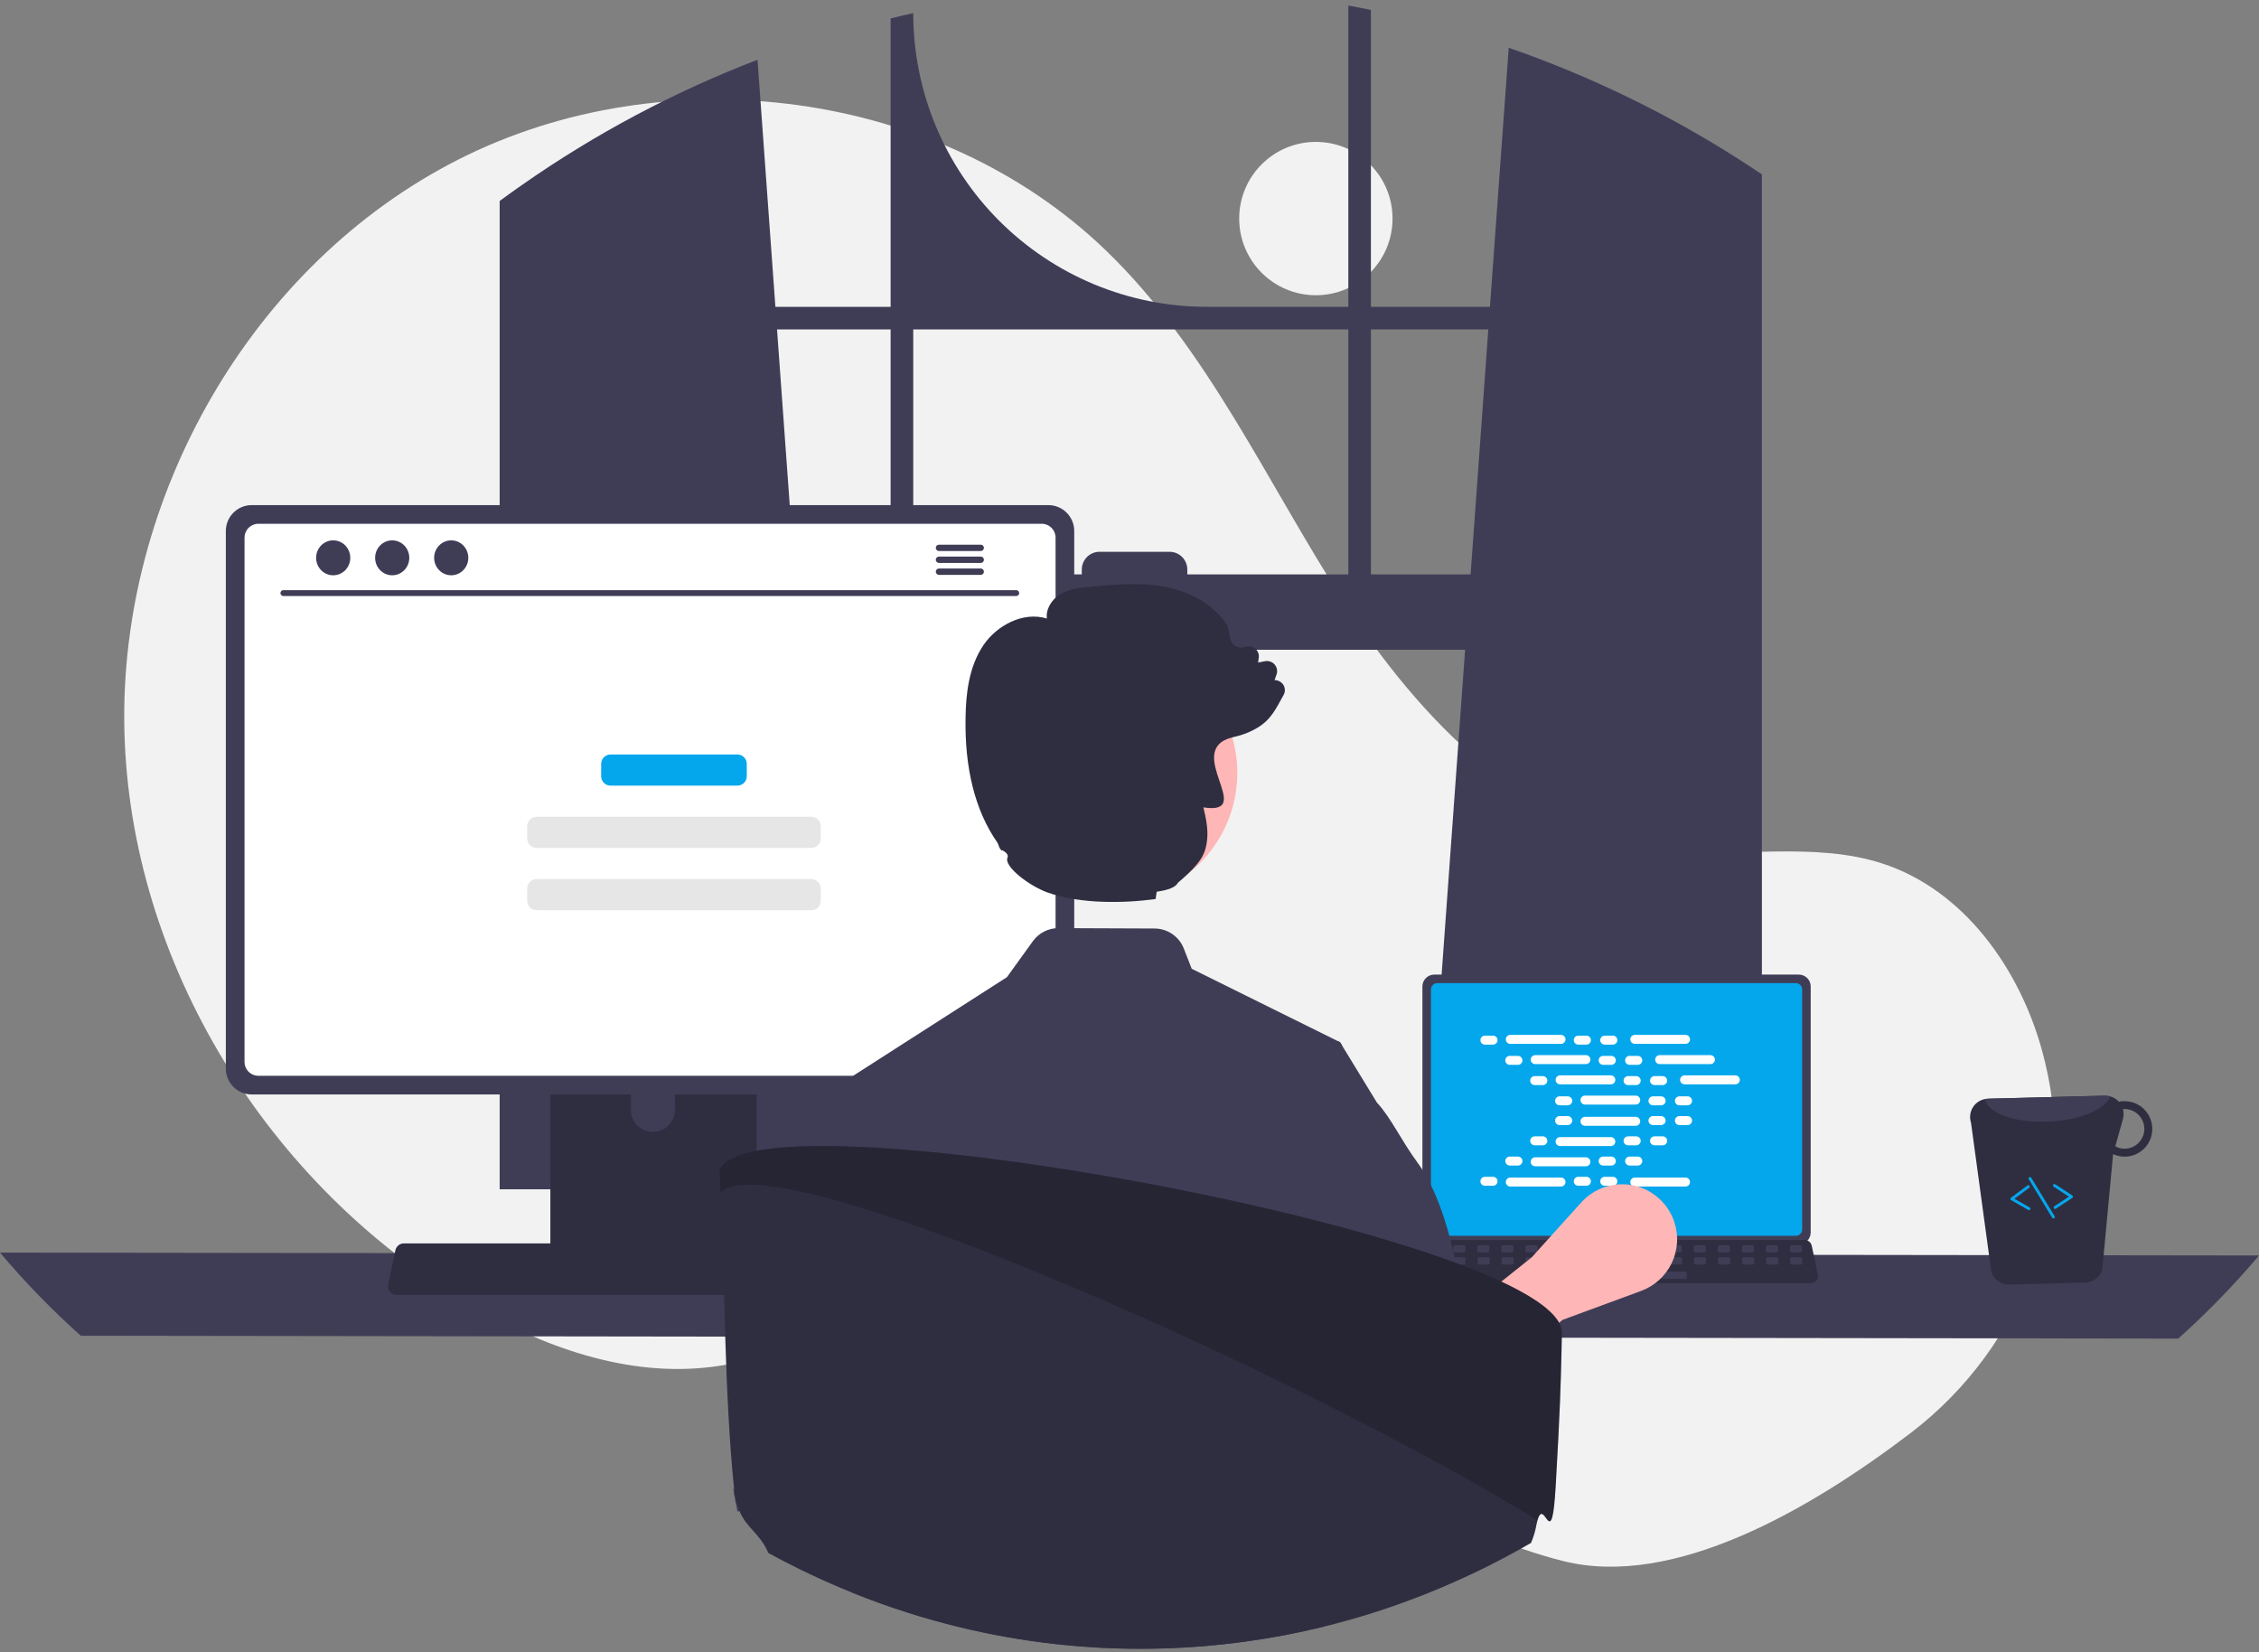 <svg width="309" height="226" viewBox="0 0 309 226" fill="none" xmlns="http://www.w3.org/2000/svg">
<rect x="0" y="0" width="309" height="226" fill="#808080" stroke="none"/>
<g clip-path="url(#clip0_787_8714)">
<path d="M179.992 40.379C185.783 40.379 190.478 35.684 190.478 29.893C190.478 24.102 185.783 19.407 179.992 19.407C174.201 19.407 169.506 24.102 169.506 29.893C169.506 35.684 174.201 40.379 179.992 40.379Z" fill="#F2F2F2"/>
<path d="M261.335 196.001C276.921 184.13 284.365 164.181 279.705 145.151C279.589 144.678 279.467 144.206 279.338 143.736C276.248 132.44 268.604 121.704 257.463 118.095C248.109 115.064 237.898 117.394 228.139 116.189C208.982 113.824 194.13 98.323 183.679 82.094C173.228 65.864 165.197 47.698 151.31 34.29C128.421 12.19 91.082 7.431 62.702 21.817C34.322 36.203 16.245 68.119 17.016 99.927C17.787 131.736 36.67 162.147 64.093 178.282C74.167 184.209 85.819 188.408 97.415 186.939C107.476 185.664 116.618 180.257 126.633 178.652C142.377 176.129 158.021 183.248 171.639 191.543C185.257 199.838 198.411 209.671 213.886 213.517C228.912 217.251 247.528 206.518 261.335 196.001Z" fill="#F2F2F2"/>
<path d="M238.941 22.485C238.599 22.257 238.254 22.041 237.912 21.821C228.036 15.505 217.45 10.373 206.373 6.533L203.804 41.964H187.522V1.361C186.497 1.149 185.464 0.948 184.432 0.76V41.964H165.082C154.43 41.964 144.214 37.733 136.682 30.2C129.15 22.668 124.919 12.453 124.919 1.801C123.882 2.024 122.853 2.264 121.824 2.519V41.964H106.064L103.618 8.178C92.234 12.544 81.428 18.285 71.438 25.273C71.265 25.391 71.093 25.513 70.924 25.631C70.056 26.239 69.2 26.86 68.347 27.488V162.659H114.794L113.974 151.289L109.457 88.867H200.407L195.891 151.289L195.07 162.659H241.003V23.852C240.32 23.388 239.632 22.933 238.941 22.485ZM121.824 78.558H108.711L106.288 45.059H121.824V78.558ZM184.432 78.558H162.408V77.894C162.408 77.575 162.345 77.259 162.223 76.964C162.101 76.669 161.921 76.402 161.696 76.176C161.47 75.951 161.202 75.772 160.907 75.65C160.612 75.529 160.296 75.466 159.977 75.467H150.402C150.084 75.467 149.768 75.529 149.473 75.651C149.179 75.773 148.911 75.952 148.686 76.177C148.461 76.403 148.282 76.671 148.16 76.965C148.038 77.26 147.975 77.575 147.975 77.894V78.558H124.919V45.059H184.432V78.558ZM187.522 78.558V45.059H203.581L201.158 78.558H187.522Z" fill="#3F3D56"/>
<path d="M-6.10352e-05 171.315C3.412 175.358 7.102 179.157 11.043 182.685L297.957 183.077C301.898 179.55 305.588 175.751 309 171.708L-6.10352e-05 171.315Z" fill="#3F3D56"/>
<path d="M194.565 134.91V168.567C194.566 168.996 194.736 169.408 195.039 169.711C195.343 170.014 195.754 170.185 196.183 170.185H246.06C246.489 170.185 246.9 170.014 247.204 169.711C247.507 169.408 247.677 168.996 247.678 168.567V134.91C247.677 134.481 247.506 134.071 247.203 133.768C246.9 133.465 246.489 133.294 246.06 133.294H196.183C195.754 133.294 195.344 133.465 195.04 133.768C194.737 134.071 194.566 134.481 194.565 134.91Z" fill="#3F3D56"/>
<path d="M195.735 135.329V168.153C195.736 168.382 195.827 168.602 195.989 168.764C196.151 168.926 196.371 169.017 196.6 169.017H245.645C245.874 169.017 246.094 168.926 246.256 168.764C246.418 168.602 246.509 168.382 246.509 168.153V135.329C246.509 135.1 246.418 134.88 246.256 134.717C246.094 134.555 245.874 134.463 245.645 134.463H196.6C196.37 134.463 196.151 134.555 195.988 134.717C195.826 134.88 195.735 135.1 195.735 135.329Z" fill="#04A7EC"/>
<path d="M193.522 175.131C193.614 175.246 193.73 175.338 193.862 175.402C193.994 175.465 194.139 175.497 194.285 175.497H247.692C247.838 175.496 247.982 175.464 248.114 175.401C248.246 175.338 248.362 175.246 248.454 175.133C248.546 175.02 248.612 174.887 248.646 174.745C248.68 174.603 248.683 174.455 248.653 174.312L247.824 170.374C247.789 170.214 247.715 170.064 247.609 169.94C247.502 169.815 247.365 169.719 247.212 169.661C247.101 169.617 246.982 169.595 246.863 169.595H195.111C194.992 169.595 194.873 169.617 194.762 169.661C194.609 169.719 194.473 169.815 194.366 169.94C194.259 170.064 194.185 170.214 194.15 170.374L193.321 174.312C193.292 174.455 193.295 174.603 193.329 174.745C193.364 174.886 193.43 175.018 193.522 175.131Z" fill="#2F2E41"/>
<path d="M245.031 171.291H246.292C246.398 171.291 246.484 171.205 246.484 171.099V170.496C246.484 170.39 246.398 170.304 246.292 170.304H245.031C244.925 170.304 244.839 170.39 244.839 170.496V171.099C244.839 171.205 244.925 171.291 245.031 171.291Z" fill="#3F3D56"/>
<path d="M241.741 171.291H243.002C243.108 171.291 243.194 171.205 243.194 171.099V170.496C243.194 170.39 243.108 170.304 243.002 170.304H241.741C241.635 170.304 241.549 170.39 241.549 170.496V171.099C241.549 171.205 241.635 171.291 241.741 171.291Z" fill="#3F3D56"/>
<path d="M238.451 171.291H239.712C239.818 171.291 239.904 171.205 239.904 171.099V170.496C239.904 170.39 239.818 170.304 239.712 170.304H238.451C238.345 170.304 238.259 170.39 238.259 170.496V171.099C238.259 171.205 238.345 171.291 238.451 171.291Z" fill="#3F3D56"/>
<path d="M235.161 171.291H236.423C236.529 171.291 236.614 171.205 236.614 171.099V170.496C236.614 170.39 236.529 170.304 236.423 170.304H235.161C235.055 170.304 234.969 170.39 234.969 170.496V171.099C234.969 171.205 235.055 171.291 235.161 171.291Z" fill="#3F3D56"/>
<path d="M231.871 171.291H233.133C233.239 171.291 233.325 171.205 233.325 171.099V170.496C233.325 170.39 233.239 170.304 233.133 170.304H231.871C231.766 170.304 231.68 170.39 231.68 170.496V171.099C231.68 171.205 231.766 171.291 231.871 171.291Z" fill="#3F3D56"/>
<path d="M228.582 171.291H229.843C229.949 171.291 230.035 171.205 230.035 171.099V170.496C230.035 170.39 229.949 170.304 229.843 170.304H228.582C228.476 170.304 228.39 170.39 228.39 170.496V171.099C228.39 171.205 228.476 171.291 228.582 171.291Z" fill="#3F3D56"/>
<path d="M225.292 171.291H226.553C226.659 171.291 226.745 171.205 226.745 171.099V170.496C226.745 170.39 226.659 170.304 226.553 170.304H225.292C225.186 170.304 225.1 170.39 225.1 170.496V171.099C225.1 171.205 225.186 171.291 225.292 171.291Z" fill="#3F3D56"/>
<path d="M222.002 171.291H223.263C223.369 171.291 223.455 171.205 223.455 171.099V170.496C223.455 170.39 223.369 170.304 223.263 170.304H222.002C221.896 170.304 221.81 170.39 221.81 170.496V171.099C221.81 171.205 221.896 171.291 222.002 171.291Z" fill="#3F3D56"/>
<path d="M218.712 171.291H219.974C220.08 171.291 220.165 171.205 220.165 171.099V170.496C220.165 170.39 220.08 170.304 219.974 170.304H218.712C218.606 170.304 218.52 170.39 218.52 170.496V171.099C218.52 171.205 218.606 171.291 218.712 171.291Z" fill="#3F3D56"/>
<path d="M215.422 171.291H216.684C216.79 171.291 216.876 171.205 216.876 171.099V170.496C216.876 170.39 216.79 170.304 216.684 170.304H215.422C215.316 170.304 215.231 170.39 215.231 170.496V171.099C215.231 171.205 215.316 171.291 215.422 171.291Z" fill="#3F3D56"/>
<path d="M212.133 171.291H213.394C213.5 171.291 213.586 171.205 213.586 171.099V170.496C213.586 170.39 213.5 170.304 213.394 170.304H212.133C212.027 170.304 211.941 170.39 211.941 170.496V171.099C211.941 171.205 212.027 171.291 212.133 171.291Z" fill="#3F3D56"/>
<path d="M208.843 171.291H210.104C210.21 171.291 210.296 171.205 210.296 171.099V170.496C210.296 170.39 210.21 170.304 210.104 170.304H208.843C208.737 170.304 208.651 170.39 208.651 170.496V171.099C208.651 171.205 208.737 171.291 208.843 171.291Z" fill="#3F3D56"/>
<path d="M205.553 171.291H206.814C206.92 171.291 207.006 171.205 207.006 171.099V170.496C207.006 170.39 206.92 170.304 206.814 170.304H205.553C205.447 170.304 205.361 170.39 205.361 170.496V171.099C205.361 171.205 205.447 171.291 205.553 171.291Z" fill="#3F3D56"/>
<path d="M202.263 171.291H203.525C203.63 171.291 203.716 171.205 203.716 171.099V170.496C203.716 170.39 203.63 170.304 203.525 170.304H202.263C202.157 170.304 202.071 170.39 202.071 170.496V171.099C202.071 171.205 202.157 171.291 202.263 171.291Z" fill="#3F3D56"/>
<path d="M198.973 171.291H200.235C200.341 171.291 200.426 171.205 200.426 171.099V170.496C200.426 170.39 200.341 170.304 200.235 170.304H198.973C198.867 170.304 198.782 170.39 198.782 170.496V171.099C198.782 171.205 198.867 171.291 198.973 171.291Z" fill="#3F3D56"/>
<path d="M195.683 171.291H196.945C197.051 171.291 197.137 171.205 197.137 171.099V170.496C197.137 170.39 197.051 170.304 196.945 170.304H195.683C195.578 170.304 195.492 170.39 195.492 170.496V171.099C195.492 171.205 195.578 171.291 195.683 171.291Z" fill="#3F3D56"/>
<path d="M245.069 172.937H246.331C246.437 172.937 246.523 172.851 246.523 172.745V172.141C246.523 172.035 246.437 171.95 246.331 171.95H245.069C244.964 171.95 244.878 172.035 244.878 172.141V172.745C244.878 172.851 244.964 172.937 245.069 172.937Z" fill="#3F3D56"/>
<path d="M241.78 172.937H243.041C243.147 172.937 243.233 172.851 243.233 172.745V172.141C243.233 172.035 243.147 171.95 243.041 171.95H241.78C241.674 171.95 241.588 172.035 241.588 172.141V172.745C241.588 172.851 241.674 172.937 241.78 172.937Z" fill="#3F3D56"/>
<path d="M238.49 172.937H239.751C239.857 172.937 239.943 172.851 239.943 172.745V172.141C239.943 172.035 239.857 171.95 239.751 171.95H238.49C238.384 171.95 238.298 172.035 238.298 172.141V172.745C238.298 172.851 238.384 172.937 238.49 172.937Z" fill="#3F3D56"/>
<path d="M235.2 172.937H236.462C236.567 172.937 236.653 172.851 236.653 172.745V172.141C236.653 172.035 236.567 171.95 236.462 171.95H235.2C235.094 171.95 235.008 172.035 235.008 172.141V172.745C235.008 172.851 235.094 172.937 235.2 172.937Z" fill="#3F3D56"/>
<path d="M231.91 172.937H233.172C233.278 172.937 233.363 172.851 233.363 172.745V172.141C233.363 172.035 233.278 171.95 233.172 171.95H231.91C231.804 171.95 231.719 172.035 231.719 172.141V172.745C231.719 172.851 231.804 172.937 231.91 172.937Z" fill="#3F3D56"/>
<path d="M228.62 172.937H229.882C229.988 172.937 230.074 172.851 230.074 172.745V172.141C230.074 172.035 229.988 171.95 229.882 171.95H228.62C228.515 171.95 228.429 172.035 228.429 172.141V172.745C228.429 172.851 228.515 172.937 228.62 172.937Z" fill="#3F3D56"/>
<path d="M225.331 172.937H226.592C226.698 172.937 226.784 172.851 226.784 172.745V172.141C226.784 172.035 226.698 171.95 226.592 171.95H225.331C225.225 171.95 225.139 172.035 225.139 172.141V172.745C225.139 172.851 225.225 172.937 225.331 172.937Z" fill="#3F3D56"/>
<path d="M222.041 172.937H223.302C223.408 172.937 223.494 172.851 223.494 172.745V172.141C223.494 172.035 223.408 171.95 223.302 171.95H222.041C221.935 171.95 221.849 172.035 221.849 172.141V172.745C221.849 172.851 221.935 172.937 222.041 172.937Z" fill="#3F3D56"/>
<path d="M218.751 172.937H220.012C220.118 172.937 220.204 172.851 220.204 172.745V172.141C220.204 172.035 220.118 171.95 220.012 171.95H218.751C218.645 171.95 218.559 172.035 218.559 172.141V172.745C218.559 172.851 218.645 172.937 218.751 172.937Z" fill="#3F3D56"/>
<path d="M215.461 172.937H216.723C216.829 172.937 216.914 172.851 216.914 172.745V172.141C216.914 172.035 216.829 171.95 216.723 171.95H215.461C215.355 171.95 215.269 172.035 215.269 172.141V172.745C215.269 172.851 215.355 172.937 215.461 172.937Z" fill="#3F3D56"/>
<path d="M212.171 172.937H213.433C213.539 172.937 213.625 172.851 213.625 172.745V172.141C213.625 172.035 213.539 171.95 213.433 171.95H212.171C212.066 171.95 211.98 172.035 211.98 172.141V172.745C211.98 172.851 212.066 172.937 212.171 172.937Z" fill="#3F3D56"/>
<path d="M208.882 172.937H210.143C210.249 172.937 210.335 172.851 210.335 172.745V172.141C210.335 172.035 210.249 171.95 210.143 171.95H208.882C208.776 171.95 208.69 172.035 208.69 172.141V172.745C208.69 172.851 208.776 172.937 208.882 172.937Z" fill="#3F3D56"/>
<path d="M205.592 172.937H206.853C206.959 172.937 207.045 172.851 207.045 172.745V172.141C207.045 172.035 206.959 171.95 206.853 171.95H205.592C205.486 171.95 205.4 172.035 205.4 172.141V172.745C205.4 172.851 205.486 172.937 205.592 172.937Z" fill="#3F3D56"/>
<path d="M202.302 172.937H203.563C203.669 172.937 203.755 172.851 203.755 172.745V172.141C203.755 172.035 203.669 171.95 203.563 171.95H202.302C202.196 171.95 202.11 172.035 202.11 172.141V172.745C202.11 172.851 202.196 172.937 202.302 172.937Z" fill="#3F3D56"/>
<path d="M199.012 172.937H200.274C200.38 172.937 200.465 172.851 200.465 172.745V172.141C200.465 172.035 200.38 171.95 200.274 171.95H199.012C198.906 171.95 198.82 172.035 198.82 172.141V172.745C198.82 172.851 198.906 172.937 199.012 172.937Z" fill="#3F3D56"/>
<path d="M195.722 172.937H196.984C197.09 172.937 197.176 172.851 197.176 172.745V172.141C197.176 172.035 197.09 171.95 196.984 171.95H195.722C195.616 171.95 195.531 172.035 195.531 172.141V172.745C195.531 172.851 195.616 172.937 195.722 172.937Z" fill="#3F3D56"/>
<path d="M217.764 174.91H230.54C230.646 174.91 230.732 174.824 230.732 174.718V174.115C230.732 174.009 230.646 173.923 230.54 173.923H217.764C217.658 173.923 217.572 174.009 217.572 174.115V174.718C217.572 174.824 217.658 174.91 217.764 174.91Z" fill="#3F3D56"/>
<path d="M204.229 141.644H203.112C202.773 141.644 202.499 141.918 202.499 142.257C202.499 142.595 202.773 142.87 203.112 142.87H204.229C204.567 142.87 204.842 142.595 204.842 142.257C204.842 141.918 204.567 141.644 204.229 141.644Z" fill="white"/>
<path d="M217.001 141.644H215.884C215.546 141.644 215.271 141.918 215.271 142.257C215.271 142.595 215.546 142.87 215.884 142.87H217.001C217.34 142.87 217.614 142.595 217.614 142.257C217.614 141.918 217.34 141.644 217.001 141.644Z" fill="white"/>
<path d="M220.62 141.644H219.503C219.164 141.644 218.89 141.918 218.89 142.257C218.89 142.595 219.164 142.87 219.503 142.87H220.62C220.958 142.87 221.233 142.595 221.233 142.257C221.233 141.918 220.958 141.644 220.62 141.644Z" fill="white"/>
<path d="M213.527 141.541H206.586C206.247 141.541 205.973 141.815 205.973 142.154C205.973 142.493 206.247 142.767 206.586 142.767H213.527C213.865 142.767 214.14 142.493 214.14 142.154C214.14 141.815 213.865 141.541 213.527 141.541Z" fill="white"/>
<path d="M230.557 141.541H223.616C223.277 141.541 223.003 141.815 223.003 142.154C223.003 142.493 223.277 142.767 223.616 142.767H230.557C230.895 142.767 231.17 142.493 231.17 142.154C231.17 141.815 230.895 141.541 230.557 141.541Z" fill="white"/>
<path d="M207.635 144.411H206.518C206.179 144.411 205.905 144.686 205.905 145.024C205.905 145.363 206.179 145.637 206.518 145.637H207.635C207.973 145.637 208.248 145.363 208.248 145.024C208.248 144.686 207.973 144.411 207.635 144.411Z" fill="white"/>
<path d="M220.407 144.411H219.29C218.952 144.411 218.677 144.686 218.677 145.024C218.677 145.363 218.952 145.637 219.29 145.637H220.407C220.746 145.637 221.02 145.363 221.02 145.024C221.02 144.686 220.746 144.411 220.407 144.411Z" fill="white"/>
<path d="M224.026 144.411H222.909C222.57 144.411 222.296 144.686 222.296 145.024C222.296 145.363 222.57 145.637 222.909 145.637H224.026C224.364 145.637 224.639 145.363 224.639 145.024C224.639 144.686 224.364 144.411 224.026 144.411Z" fill="white"/>
<path d="M216.933 144.309H209.992C209.653 144.309 209.379 144.583 209.379 144.922C209.379 145.26 209.653 145.535 209.992 145.535H216.933C217.271 145.535 217.546 145.26 217.546 144.922C217.546 144.583 217.271 144.309 216.933 144.309Z" fill="white"/>
<path d="M233.963 144.309H227.022C226.683 144.309 226.409 144.583 226.409 144.922C226.409 145.26 226.683 145.535 227.022 145.535H233.963C234.301 145.535 234.576 145.26 234.576 144.922C234.576 144.583 234.301 144.309 233.963 144.309Z" fill="white"/>
<path d="M211.04 147.178H209.924C209.585 147.178 209.311 147.452 209.311 147.791C209.311 148.129 209.585 148.404 209.924 148.404H211.04C211.379 148.404 211.654 148.129 211.654 147.791C211.654 147.452 211.379 147.178 211.04 147.178Z" fill="white"/>
<path d="M223.813 147.178H222.696C222.358 147.178 222.083 147.452 222.083 147.791C222.083 148.129 222.358 148.404 222.696 148.404H223.813C224.151 148.404 224.426 148.129 224.426 147.791C224.426 147.452 224.151 147.178 223.813 147.178Z" fill="white"/>
<path d="M227.432 147.178H226.315C225.976 147.178 225.702 147.452 225.702 147.791C225.702 148.129 225.976 148.404 226.315 148.404H227.432C227.77 148.404 228.045 148.129 228.045 147.791C228.045 147.452 227.77 147.178 227.432 147.178Z" fill="white"/>
<path d="M220.339 147.076H213.398C213.059 147.076 212.785 147.351 212.785 147.689C212.785 148.028 213.059 148.302 213.398 148.302H220.339C220.677 148.302 220.952 148.028 220.952 147.689C220.952 147.351 220.677 147.076 220.339 147.076Z" fill="white"/>
<path d="M237.369 147.076H230.428C230.089 147.076 229.815 147.351 229.815 147.689C229.815 148.028 230.089 148.302 230.428 148.302H237.369C237.707 148.302 237.982 148.028 237.982 147.689C237.982 147.351 237.707 147.076 237.369 147.076Z" fill="white"/>
<path d="M214.446 149.945H213.33C212.991 149.945 212.717 150.22 212.717 150.558C212.717 150.897 212.991 151.171 213.33 151.171H214.446C214.785 151.171 215.06 150.897 215.06 150.558C215.06 150.22 214.785 149.945 214.446 149.945Z" fill="white"/>
<path d="M227.219 149.945H226.102C225.764 149.945 225.489 150.22 225.489 150.558C225.489 150.897 225.764 151.171 226.102 151.171H227.219C227.558 151.171 227.832 150.897 227.832 150.558C227.832 150.22 227.558 149.945 227.219 149.945Z" fill="white"/>
<path d="M230.838 149.945H229.721C229.382 149.945 229.108 150.22 229.108 150.558C229.108 150.897 229.382 151.171 229.721 151.171H230.838C231.176 151.171 231.451 150.897 231.451 150.558C231.451 150.22 231.176 149.945 230.838 149.945Z" fill="white"/>
<path d="M223.745 149.843H216.804C216.465 149.843 216.191 150.117 216.191 150.456C216.191 150.794 216.465 151.069 216.804 151.069H223.745C224.083 151.069 224.358 150.794 224.358 150.456C224.358 150.117 224.083 149.843 223.745 149.843Z" fill="white"/>
<path d="M217.001 160.949H215.884C215.546 160.949 215.271 161.224 215.271 161.562C215.271 161.901 215.546 162.175 215.884 162.175H217.001C217.34 162.175 217.614 161.901 217.614 161.562C217.614 161.224 217.34 160.949 217.001 160.949Z" fill="white"/>
<path d="M220.62 160.949H219.503C219.164 160.949 218.89 161.224 218.89 161.562C218.89 161.901 219.164 162.175 219.503 162.175H220.62C220.958 162.175 221.233 161.901 221.233 161.562C221.233 161.224 220.958 160.949 220.62 160.949Z" fill="white"/>
<path d="M230.557 161.052H223.616C223.277 161.052 223.003 161.326 223.003 161.665C223.003 162.003 223.277 162.278 223.616 162.278H230.557C230.895 162.278 231.17 162.003 231.17 161.665C231.17 161.326 230.895 161.052 230.557 161.052Z" fill="white"/>
<path d="M204.229 160.949H203.112C202.773 160.949 202.499 161.224 202.499 161.562C202.499 161.901 202.773 162.175 203.112 162.175H204.229C204.567 162.175 204.842 161.901 204.842 161.562C204.842 161.224 204.567 160.949 204.229 160.949Z" fill="white"/>
<path d="M213.527 161.052H206.586C206.247 161.052 205.973 161.326 205.973 161.665C205.973 162.003 206.247 162.278 206.586 162.278H213.527C213.865 162.278 214.14 162.003 214.14 161.665C214.14 161.326 213.865 161.052 213.527 161.052Z" fill="white"/>
<path d="M207.635 158.183H206.518C206.179 158.183 205.905 158.457 205.905 158.796C205.905 159.134 206.179 159.409 206.518 159.409H207.635C207.973 159.409 208.248 159.134 208.248 158.796C208.248 158.457 207.973 158.183 207.635 158.183Z" fill="white"/>
<path d="M220.407 158.183H219.29C218.952 158.183 218.677 158.457 218.677 158.796C218.677 159.134 218.952 159.409 219.29 159.409H220.407C220.746 159.409 221.02 159.134 221.02 158.796C221.02 158.457 220.746 158.183 220.407 158.183Z" fill="white"/>
<path d="M224.026 158.183H222.909C222.57 158.183 222.296 158.457 222.296 158.796C222.296 159.134 222.57 159.409 222.909 159.409H224.026C224.364 159.409 224.639 159.134 224.639 158.796C224.639 158.457 224.364 158.183 224.026 158.183Z" fill="white"/>
<path d="M216.933 158.284H209.992C209.653 158.284 209.379 158.559 209.379 158.897C209.379 159.236 209.653 159.51 209.992 159.51H216.933C217.271 159.51 217.546 159.236 217.546 158.897C217.546 158.559 217.271 158.284 216.933 158.284Z" fill="white"/>
<path d="M211.04 155.415H209.924C209.585 155.415 209.311 155.69 209.311 156.028C209.311 156.367 209.585 156.641 209.924 156.641H211.04C211.379 156.641 211.654 156.367 211.654 156.028C211.654 155.69 211.379 155.415 211.04 155.415Z" fill="white"/>
<path d="M223.813 155.415H222.696C222.358 155.415 222.083 155.69 222.083 156.028C222.083 156.367 222.358 156.641 222.696 156.641H223.813C224.151 156.641 224.426 156.367 224.426 156.028C224.426 155.69 224.151 155.415 223.813 155.415Z" fill="white"/>
<path d="M227.432 155.415H226.315C225.976 155.415 225.702 155.69 225.702 156.028C225.702 156.367 225.976 156.641 226.315 156.641H227.432C227.77 156.641 228.045 156.367 228.045 156.028C228.045 155.69 227.77 155.415 227.432 155.415Z" fill="white"/>
<path d="M220.339 155.518H213.398C213.059 155.518 212.785 155.792 212.785 156.131C212.785 156.469 213.059 156.744 213.398 156.744H220.339C220.677 156.744 220.952 156.469 220.952 156.131C220.952 155.792 220.677 155.518 220.339 155.518Z" fill="white"/>
<path d="M214.446 152.647H213.33C212.991 152.647 212.717 152.922 212.717 153.261C212.717 153.599 212.991 153.874 213.33 153.874H214.446C214.785 153.874 215.06 153.599 215.06 153.261C215.06 152.922 214.785 152.647 214.446 152.647Z" fill="white"/>
<path d="M227.219 152.647H226.102C225.764 152.647 225.489 152.922 225.489 153.261C225.489 153.599 225.764 153.874 226.102 153.874H227.219C227.558 153.874 227.832 153.599 227.832 153.261C227.832 152.922 227.558 152.647 227.219 152.647Z" fill="white"/>
<path d="M230.838 152.647H229.721C229.382 152.647 229.108 152.922 229.108 153.261C229.108 153.599 229.382 153.874 229.721 153.874H230.838C231.176 153.874 231.451 153.599 231.451 153.261C231.451 152.922 231.176 152.647 230.838 152.647Z" fill="white"/>
<path d="M223.745 152.749H216.804C216.465 152.749 216.191 153.024 216.191 153.362C216.191 153.701 216.465 153.975 216.804 153.975H223.745C224.083 153.975 224.358 153.701 224.358 153.362C224.358 153.024 224.083 152.749 223.745 152.749Z" fill="white"/>
<path d="M198.291 193.383L193.049 185.096L209.504 171.978L216.297 164.453C217.179 163.475 218.303 162.746 219.555 162.339C220.807 161.931 222.145 161.86 223.433 162.131C224.722 162.403 225.917 163.008 226.899 163.886C227.88 164.763 228.615 165.884 229.028 167.134C229.64 168.987 229.508 171.006 228.661 172.764C227.813 174.521 226.315 175.881 224.484 176.556L213.743 180.513L198.291 193.383Z" fill="#FFB6B6"/>
<path d="M75.281 133.295V173.573H103.497V133.295C103.498 133.006 103.405 132.724 103.234 132.49C103.062 132.257 102.82 132.085 102.543 131.999C102.413 131.956 102.276 131.935 102.139 131.937H76.643C76.465 131.936 76.287 131.971 76.122 132.039C75.957 132.107 75.807 132.207 75.68 132.334C75.554 132.46 75.453 132.61 75.385 132.775C75.316 132.94 75.281 133.117 75.281 133.295ZM86.292 147.135C86.3 146.341 86.62 145.582 87.184 145.023C87.749 144.464 88.51 144.151 89.305 144.151C90.099 144.151 90.861 144.464 91.425 145.023C91.989 145.582 92.309 146.341 92.317 147.135V151.808C92.313 152.604 91.993 153.367 91.429 153.928C90.865 154.49 90.101 154.805 89.305 154.805C88.508 154.805 87.745 154.49 87.18 153.928C86.616 153.367 86.296 152.604 86.292 151.808V147.135Z" fill="#2F2E41"/>
<path d="M75.194 172.284V176.168C75.195 176.369 75.275 176.562 75.417 176.705C75.558 176.847 75.751 176.928 75.952 176.93H102.826C103.027 176.929 103.22 176.848 103.362 176.706C103.504 176.563 103.584 176.37 103.584 176.168V172.284H75.194Z" fill="#3F3D56"/>
<path d="M30.891 72.613V146.153C30.892 147.09 31.265 147.989 31.927 148.652C32.59 149.314 33.489 149.687 34.426 149.688H143.406C144.343 149.687 145.241 149.314 145.904 148.652C146.567 147.989 146.939 147.09 146.94 146.153V72.613C146.938 71.676 146.565 70.779 145.902 70.117C145.24 69.455 144.342 69.083 143.406 69.082H34.426C33.489 69.083 32.592 69.456 31.929 70.117C31.267 70.779 30.894 71.676 30.891 72.613Z" fill="#3F3D56"/>
<path d="M33.448 73.528V145.246C33.449 145.747 33.648 146.227 34.002 146.581C34.356 146.935 34.836 147.134 35.337 147.135H142.499C142.999 147.134 143.479 146.935 143.833 146.581C144.187 146.227 144.387 145.747 144.387 145.246V73.528C144.387 73.026 144.189 72.546 143.834 72.191C143.48 71.836 143 71.636 142.499 71.635H35.337C34.836 71.636 34.355 71.836 34.001 72.191C33.647 72.546 33.448 73.026 33.448 73.528Z" fill="white"/>
<path d="M53.335 176.667C53.444 176.804 53.583 176.914 53.741 176.99C53.899 177.065 54.072 177.104 54.246 177.103H118.001C118.175 177.103 118.347 177.064 118.504 176.989C118.662 176.914 118.8 176.804 118.91 176.669C119.02 176.533 119.098 176.375 119.139 176.206C119.18 176.036 119.183 175.86 119.147 175.689L118.158 170.988C118.117 170.797 118.028 170.618 117.901 170.469C117.773 170.321 117.61 170.206 117.427 170.136C117.295 170.084 117.153 170.057 117.011 170.058H55.232C55.09 170.057 54.949 170.084 54.816 170.136C54.633 170.206 54.47 170.321 54.342 170.469C54.215 170.618 54.126 170.797 54.085 170.988L53.096 175.689C53.06 175.86 53.064 176.036 53.105 176.205C53.147 176.374 53.225 176.532 53.335 176.667Z" fill="#2F2E41"/>
<path d="M139.021 81.514H38.75C38.646 81.512 38.547 81.469 38.474 81.394C38.401 81.32 38.36 81.22 38.36 81.115C38.36 81.011 38.401 80.911 38.474 80.837C38.547 80.762 38.646 80.719 38.75 80.717H139.021C139.125 80.719 139.224 80.762 139.297 80.837C139.37 80.911 139.411 81.011 139.411 81.115C139.411 81.22 139.37 81.32 139.297 81.394C139.224 81.469 139.125 81.512 139.021 81.514Z" fill="#3F3D56"/>
<path d="M45.576 78.681C46.866 78.681 47.913 77.612 47.913 76.292C47.913 74.973 46.866 73.903 45.576 73.903C44.285 73.903 43.239 74.973 43.239 76.292C43.239 77.612 44.285 78.681 45.576 78.681Z" fill="#3F3D56"/>
<path d="M53.648 78.681C54.939 78.681 55.985 77.612 55.985 76.292C55.985 74.973 54.939 73.903 53.648 73.903C52.358 73.903 51.312 74.973 51.312 76.292C51.312 77.612 52.358 78.681 53.648 78.681Z" fill="#3F3D56"/>
<path d="M61.721 78.681C63.012 78.681 64.058 77.612 64.058 76.292C64.058 74.973 63.012 73.903 61.721 73.903C60.431 73.903 59.384 74.973 59.384 76.292C59.384 77.612 60.431 78.681 61.721 78.681Z" fill="#3F3D56"/>
<path d="M134.16 74.494H128.426C128.313 74.497 128.205 74.544 128.125 74.625C128.046 74.706 128.002 74.815 128.002 74.928C128.002 75.041 128.046 75.15 128.125 75.231C128.205 75.312 128.313 75.359 128.426 75.362H134.16C134.274 75.36 134.382 75.314 134.463 75.233C134.543 75.152 134.587 75.042 134.587 74.928C134.587 74.814 134.543 74.705 134.463 74.623C134.382 74.542 134.274 74.496 134.16 74.494Z" fill="#3F3D56"/>
<path d="M134.16 76.123H128.426C128.312 76.126 128.205 76.172 128.125 76.254C128.046 76.335 128.001 76.444 128.001 76.557C128.001 76.671 128.046 76.779 128.125 76.861C128.205 76.942 128.312 76.988 128.426 76.991H134.16C134.274 76.99 134.383 76.943 134.463 76.862C134.543 76.781 134.588 76.671 134.588 76.557C134.588 76.443 134.543 76.333 134.463 76.252C134.383 76.171 134.274 76.124 134.16 76.123Z" fill="#3F3D56"/>
<path d="M134.16 77.754H128.426C128.313 77.757 128.205 77.803 128.125 77.885C128.046 77.966 128.002 78.075 128.002 78.188C128.002 78.301 128.046 78.41 128.125 78.491C128.205 78.572 128.313 78.619 128.426 78.622H134.16C134.274 78.62 134.382 78.574 134.463 78.493C134.543 78.411 134.587 78.302 134.587 78.188C134.587 78.074 134.543 77.964 134.463 77.883C134.382 77.802 134.274 77.755 134.16 77.754Z" fill="#3F3D56"/>
<path d="M272.389 173.99C272.562 174.493 272.89 174.929 273.326 175.235C273.763 175.54 274.285 175.7 274.817 175.69L285.221 175.423C285.758 175.412 286.276 175.228 286.7 174.899C287.123 174.569 287.428 174.111 287.57 173.594L289.042 157.851C289.564 158.087 290.133 158.204 290.706 158.193C291.205 158.18 291.695 158.07 292.151 157.868C292.606 157.665 293.017 157.375 293.361 157.014C293.704 156.653 293.973 156.228 294.152 155.763C294.331 155.298 294.417 154.803 294.404 154.304C294.392 153.806 294.281 153.316 294.079 152.86C293.877 152.405 293.587 151.994 293.226 151.65C292.865 151.307 292.44 151.038 291.975 150.859C291.51 150.68 291.014 150.594 290.516 150.607C290.287 150.606 290.058 150.63 289.834 150.678C289.59 150.414 289.294 150.204 288.965 150.062C288.635 149.92 288.279 149.848 287.92 149.852L271.917 150.265C271.784 150.27 271.652 150.286 271.522 150.314C271.171 150.379 270.838 150.519 270.546 150.724C270.253 150.929 270.008 151.194 269.827 151.502C269.645 151.809 269.532 152.152 269.494 152.507C269.457 152.862 269.495 153.221 269.608 153.56L272.389 173.99ZM289.344 156.782L290.392 153.03C290.511 152.597 290.514 152.14 290.4 151.705C290.451 151.705 290.495 151.681 290.546 151.681C291.265 151.666 291.959 151.936 292.479 152.433C292.998 152.93 293.299 153.612 293.315 154.33C293.332 155.049 293.064 155.744 292.568 156.265C292.073 156.785 291.392 157.088 290.673 157.107C290.209 157.121 289.749 157.009 289.344 156.782Z" fill="#2F2E41"/>
<path d="M271.522 150.314C271.863 152.264 275.696 153.634 280.305 153.396C284.544 153.201 288.009 151.713 288.644 149.949C288.409 149.879 288.165 149.847 287.92 149.852L271.917 150.265C271.784 150.27 271.652 150.287 271.522 150.314Z" fill="#3F3D56"/>
<path d="M281.15 165.339C281.171 165.333 281.191 165.325 281.209 165.313L283.469 163.834C283.496 163.816 283.518 163.792 283.534 163.763C283.549 163.734 283.558 163.702 283.558 163.67C283.558 163.637 283.55 163.605 283.534 163.576C283.519 163.548 283.496 163.523 283.469 163.505L281.12 161.967C281.099 161.953 281.075 161.943 281.049 161.938C281.024 161.933 280.998 161.933 280.973 161.939C280.947 161.944 280.923 161.954 280.902 161.969C280.88 161.983 280.862 162.002 280.848 162.023C280.834 162.045 280.824 162.069 280.819 162.094C280.814 162.12 280.815 162.146 280.82 162.171C280.825 162.197 280.836 162.22 280.85 162.242C280.865 162.263 280.884 162.281 280.905 162.295L283.003 163.669L280.994 164.984C280.955 165.009 280.927 165.048 280.914 165.092C280.9 165.137 280.903 165.185 280.922 165.227C280.941 165.27 280.974 165.304 281.016 165.325C281.057 165.345 281.105 165.35 281.15 165.339Z" fill="#04A7EC"/>
<path d="M277.581 165.503C277.619 165.494 277.654 165.473 277.68 165.444C277.706 165.415 277.722 165.378 277.728 165.34C277.733 165.301 277.727 165.261 277.709 165.226C277.692 165.191 277.665 165.162 277.631 165.143L275.548 163.949L277.561 162.453C277.582 162.438 277.599 162.419 277.613 162.397C277.626 162.374 277.635 162.35 277.638 162.324C277.642 162.299 277.641 162.273 277.635 162.248C277.628 162.223 277.617 162.199 277.602 162.179C277.586 162.158 277.567 162.141 277.545 162.127C277.523 162.114 277.498 162.105 277.473 162.102C277.447 162.098 277.421 162.099 277.396 162.106C277.371 162.112 277.348 162.123 277.327 162.138L275.074 163.812C275.047 163.832 275.026 163.857 275.013 163.887C274.999 163.916 274.993 163.949 274.995 163.982C274.996 164.014 275.006 164.046 275.024 164.073C275.041 164.101 275.065 164.124 275.093 164.14L277.436 165.483C277.48 165.509 277.532 165.516 277.581 165.503Z" fill="#04A7EC"/>
<path d="M280.925 166.635C280.944 166.63 280.962 166.622 280.979 166.612C281.001 166.599 281.02 166.581 281.036 166.56C281.051 166.539 281.062 166.516 281.068 166.491C281.074 166.466 281.075 166.44 281.071 166.414C281.067 166.389 281.058 166.364 281.045 166.342L277.842 161.076C277.815 161.032 277.771 161 277.721 160.988C277.67 160.976 277.617 160.984 277.572 161.011C277.528 161.038 277.496 161.082 277.484 161.132C277.471 161.183 277.48 161.236 277.507 161.281L280.709 166.547C280.731 166.582 280.764 166.61 280.803 166.626C280.842 166.642 280.885 166.645 280.925 166.635Z" fill="#04A7EC"/>
<path d="M100.866 103.192H83.511C82.803 103.192 82.23 103.766 82.23 104.474V106.17C82.23 106.878 82.803 107.452 83.511 107.452H100.866C101.574 107.452 102.148 106.878 102.148 106.17V104.474C102.148 103.766 101.574 103.192 100.866 103.192Z" fill="#04A7EC"/>
<path d="M110.982 111.711H73.396C72.688 111.711 72.114 112.285 72.114 112.993V114.688C72.114 115.396 72.688 115.97 73.396 115.97H110.982C111.69 115.97 112.264 115.396 112.264 114.688V112.993C112.264 112.285 111.69 111.711 110.982 111.711Z" fill="#E6E6E6"/>
<path d="M110.982 120.229H73.396C72.688 120.229 72.114 120.803 72.114 121.511V123.207C72.114 123.915 72.688 124.489 73.396 124.489H110.982C111.69 124.489 112.264 123.915 112.264 123.207V121.511C112.264 120.803 111.69 120.229 110.982 120.229Z" fill="#E6E6E6"/>
<path d="M114.168 148.755L114.253 149.024L114.258 149.033L116.82 156.824L119.768 165.802L125.314 182.674L125.368 185.294V185.303L125.78 206.386L124.638 209.244L125.924 213.931C125.924 213.931 125.332 206.847 122.16 210.915C120.364 213.227 118.263 215.592 116.538 217.81C119.051 218.827 121.605 219.747 124.199 220.569C124.759 220.749 125.323 220.919 125.888 221.089C126.009 221.125 126.13 221.161 126.251 221.197C134.849 223.739 143.739 225.168 152.701 225.448C153.167 225.462 153.624 225.471 154.067 225.48C154.224 225.484 154.376 225.488 154.529 225.488C155.03 225.493 155.528 225.497 156.029 225.497C157.042 225.497 158.05 225.482 159.053 225.453C166.481 225.243 173.865 224.245 181.082 222.473C181.032 219.494 180.898 216.013 180.705 212.295C180.616 210.471 178.604 208.496 178.483 206.587C178.398 205.154 180.204 203.805 180.11 202.349C179.5 193.385 178.739 196.826 178.174 190.478C178.116 189.855 178.062 189.259 178.013 188.69C177.65 184.613 177.399 182.064 177.399 182.064L179.809 166.872L183.595 143.021L183.304 142.541L182.977 142.38L163.009 132.497L161.925 129.72C161.609 128.919 161.061 128.232 160.351 127.746C159.642 127.26 158.803 126.997 157.942 126.991L144.789 126.938C144.106 126.934 143.433 127.094 142.824 127.404C142.216 127.713 141.69 128.163 141.29 128.716L137.729 133.649L114.168 148.755Z" fill="#3F3D56"/>
<path d="M128.347 178.919L125.368 185.295L123.334 189.649L119.835 207.968L118.084 209.827L116.583 203.245L100.875 206.733C100.36 203.87 100.737 206.83 100.419 203.69C100.509 203.6 100.603 203.51 100.697 203.421C100.948 203.188 101.158 202.968 101.154 202.758C100.974 191.925 101.512 173.49 106.001 162.321C106.704 160.497 107.631 158.768 108.761 157.173C108.85 157.053 108.935 156.932 109.021 156.811C111.09 153.912 112.399 151.058 114.253 149.029V149.024C114.265 149.015 114.275 149.004 114.285 148.993C114.291 148.99 114.297 148.985 114.303 148.98L127.044 142.224L127.59 157.581L127.98 168.62L128.347 178.919Z" fill="#3F3D56"/>
<path d="M174.29 180.73L178.011 188.692L179.31 191.465L182.808 209.782L184.554 211.637L186.058 205.057L186.765 204.912L199.512 202.272L203.227 214.072C204.065 212.676 204.395 211.035 204.161 209.424C203.928 207.814 203.146 206.333 201.947 205.233C201.693 205.004 201.482 204.78 201.488 204.569C201.699 191.828 200.92 168.563 193.882 158.987C191.646 155.949 190.305 152.922 188.354 150.807C188.348 150.801 188.348 150.795 188.342 150.795L183.593 143.02L183.303 142.543L182.977 142.38L174.29 180.73Z" fill="#3F3D56"/>
<path d="M151.746 123.194C161.41 123.194 169.245 115.36 169.245 105.695C169.245 96.031 161.41 88.196 151.746 88.196C142.081 88.196 134.247 96.031 134.247 105.695C134.247 115.36 142.081 123.194 151.746 123.194Z" fill="#FFB6B6"/>
<path d="M175.398 93.473C175.262 93.328 175.098 93.212 174.917 93.131C174.735 93.051 174.54 93.008 174.341 93.005L174.604 92.275C174.69 92.045 174.713 91.796 174.671 91.554C174.63 91.312 174.524 91.086 174.366 90.898C174.208 90.71 174.002 90.568 173.771 90.485C173.539 90.403 173.29 90.383 173.049 90.429L172.091 90.614L172.181 89.974C172.216 89.735 172.188 89.492 172.1 89.267C172.012 89.043 171.867 88.846 171.68 88.694C171.492 88.543 171.269 88.443 171.031 88.404C170.793 88.365 170.549 88.389 170.324 88.473C170.118 88.554 169.897 88.588 169.677 88.572C169.457 88.557 169.243 88.492 169.051 88.383C168.858 88.277 168.691 88.131 168.561 87.954C168.431 87.777 168.341 87.573 168.297 87.358L167.963 85.748L167.928 85.662C166.302 82.952 163.176 80.98 159.351 80.258C155.946 79.61 152.455 79.94 149.089 80.25C147.754 80.376 146.246 80.517 144.989 81.287C143.921 81.946 143.018 83.266 143.202 84.597C139.884 83.58 136.326 85.61 134.563 88.171C132.473 91.219 132.132 95.036 132.077 98.02C131.927 105.081 133.384 110.858 136.397 115.194C136.616 115.508 136.671 116.164 137.107 116.384L137.017 116.239C137.504 116.482 137.999 116.875 137.814 117.295C137.284 118.505 140.807 121.179 143.289 122.063C147.817 123.677 153.837 123.539 158.071 122.958L158.22 121.957C159.748 121.749 160.824 121.352 161.126 120.731C161.66 120.276 162.116 119.867 162.512 119.49L162.516 119.486C162.524 119.479 162.54 119.467 162.548 119.459C164.46 117.625 164.904 116.58 165.104 114.99C165.297 113.431 164.955 111.848 164.606 110.423C171.965 111.561 161.707 102.584 168.564 100.848C168.643 100.824 168.723 100.804 168.804 100.789C169.004 100.742 169.204 100.695 169.397 100.64C170.324 100.388 171.213 100.009 172.036 99.513C173.952 98.346 174.585 96.799 175.574 95.055C175.717 94.807 175.777 94.52 175.745 94.235C175.713 93.95 175.592 93.683 175.398 93.473Z" fill="#2F2E41"/>
<path d="M213.637 181.976C213.633 182.663 213.625 183.625 213.593 184.815C213.59 184.98 213.586 185.149 213.582 185.322C213.531 187.509 213.48 189.343 213.397 191.381C213.393 191.523 213.389 191.66 213.381 191.802C213.271 194.645 213.099 197.955 212.8 203.198C212.246 212.883 211.28 204.53 210.31 207.927C210.263 208.095 210.212 208.296 210.165 208.531C210.018 209.386 209.77 210.221 209.427 211.017C208.912 211.324 208.382 211.618 207.86 211.913C206.371 212.741 204.859 213.539 203.336 214.297C202.479 214.721 201.619 215.137 200.755 215.538C200.618 215.6 200.484 215.663 200.351 215.722C195.927 217.769 191.367 219.508 186.704 220.93C185.793 221.204 184.886 221.472 183.967 221.719C183.008 221.986 182.05 222.237 181.08 222.473C173.864 224.245 166.48 225.244 159.053 225.454C158.051 225.485 157.042 225.497 156.029 225.497C155.526 225.497 155.031 225.493 154.528 225.489C154.375 225.489 154.222 225.485 154.069 225.481C153.625 225.469 153.166 225.462 152.702 225.45C143.74 225.17 134.851 223.741 126.253 221.197L125.887 221.091C125.322 220.918 124.76 220.749 124.199 220.568C121.607 219.747 119.053 218.829 116.537 217.811C114.616 217.038 112.718 216.208 110.842 215.322C110.825 215.317 110.809 215.309 110.795 215.298C110.402 215.117 110.006 214.929 109.613 214.736C109.562 214.709 109.507 214.681 109.452 214.654C107.987 213.939 106.538 213.19 105.105 212.408C103.899 209.639 102.202 209.109 101.15 206.674C100.844 205.95 100.622 205.194 100.49 204.42C100.49 204.412 100.486 204.404 100.486 204.392C100.596 205.853 100.019 201.8 100.482 204.376C100.478 204.329 100.474 204.278 100.47 204.219C100.459 204.078 100.443 203.905 100.419 203.689C99.072 190.537 99.159 175.496 98.574 163.102C98.534 162.3 98.494 161.533 98.452 160.8C98.44 160.557 98.424 160.317 98.409 160.082C98.436 160.011 98.468 159.936 98.503 159.866C98.51 159.845 98.52 159.825 98.53 159.807C98.542 159.782 98.555 159.759 98.57 159.736C98.578 159.724 98.589 159.708 98.597 159.697C98.603 159.683 98.609 159.67 98.617 159.657C98.652 159.602 98.691 159.544 98.735 159.489C98.754 159.465 98.77 159.445 98.79 159.426C98.803 159.406 98.819 159.387 98.837 159.371C98.849 159.352 98.863 159.335 98.88 159.32C98.896 159.304 98.911 159.284 98.931 159.265C98.939 159.252 98.95 159.242 98.962 159.233C98.993 159.198 99.028 159.165 99.064 159.135C99.205 159.006 99.354 158.888 99.512 158.782C99.567 158.746 99.626 158.711 99.681 158.672C100.077 158.435 100.494 158.235 100.926 158.075C101.075 158.02 101.224 157.969 101.386 157.914C101.444 157.898 101.499 157.878 101.558 157.859C101.645 157.831 101.731 157.804 101.821 157.784C102.269 157.651 102.752 157.537 103.274 157.431C103.337 157.419 103.404 157.407 103.471 157.391C103.565 157.372 103.663 157.356 103.761 157.34C103.895 157.317 104.032 157.293 104.17 157.27C105.336 157.085 106.66 156.948 108.121 156.857C108.258 156.849 108.396 156.842 108.533 156.834C108.694 156.826 108.855 156.818 109.02 156.81C109.157 156.802 109.299 156.798 109.44 156.794C109.578 156.787 109.719 156.783 109.864 156.779C110.261 156.767 110.669 156.755 111.086 156.747C112.272 156.724 113.521 156.732 114.832 156.759C115.441 156.775 116.061 156.791 116.698 156.818C116.741 156.818 116.78 156.822 116.819 156.822C117.373 156.842 117.931 156.865 118.504 156.897C118.905 156.916 119.309 156.936 119.714 156.959C120.095 156.983 120.48 157.007 120.868 157.034C121.171 157.05 121.473 157.073 121.779 157.093C122.039 157.113 122.298 157.132 122.557 157.148L122.91 157.171C123.103 157.187 123.295 157.199 123.492 157.219C123.924 157.254 124.356 157.289 124.796 157.325C125.231 157.364 125.675 157.403 126.119 157.442C126.563 157.482 127.01 157.525 127.458 157.568C127.505 157.572 127.549 157.576 127.592 157.58C128 157.623 128.409 157.662 128.821 157.706C128.915 157.713 129.013 157.721 129.108 157.733C129.501 157.773 129.902 157.819 130.298 157.861C130.42 157.874 130.541 157.887 130.663 157.9C130.974 157.934 131.281 157.963 131.593 158C132.006 158.047 132.426 158.09 132.834 158.145C133.153 158.181 133.471 158.216 133.789 158.255C134.288 158.314 134.794 158.377 135.301 158.444C135.493 158.467 135.686 158.491 135.878 158.519C137.323 158.699 138.784 158.899 140.269 159.108C142.519 159.426 144.805 159.771 147.106 160.144C149.411 160.517 151.73 160.912 154.061 161.326C154.65 161.433 155.239 161.539 155.832 161.648C156.099 161.7 156.366 161.751 156.633 161.802C157.089 161.884 157.544 161.971 158 162.057C158.456 162.143 158.911 162.23 159.367 162.32C159.909 162.426 160.454 162.532 160.996 162.638C164.566 163.345 168.116 164.099 171.58 164.888C172.15 165.018 172.719 165.152 173.285 165.281C174.416 165.544 175.536 165.811 176.646 166.082C176.953 166.153 177.255 166.228 177.557 166.302C178.311 166.491 179.065 166.679 179.808 166.872L179.937 166.907C180.483 167.041 181.017 167.178 181.551 167.319C182.812 167.649 184.052 167.983 185.27 168.321C186.079 168.545 186.879 168.771 187.67 169C188.852 169.342 190.011 169.687 191.138 170.037C191.417 170.123 191.695 170.21 191.97 170.292C192.795 170.548 193.608 170.807 194.397 171.066C195.026 171.27 195.638 171.478 196.243 171.686C196.848 171.895 197.441 172.103 198.022 172.311C198.395 172.444 198.764 172.586 199.133 172.719C199.664 172.916 200.186 173.112 200.697 173.308C200.854 173.367 201.007 173.43 201.16 173.489C201.258 173.532 201.352 173.568 201.447 173.607C201.631 173.681 201.82 173.752 202 173.827C202.185 173.897 202.366 173.972 202.546 174.051C202.723 174.121 202.904 174.196 203.076 174.27C203.253 174.341 203.426 174.416 203.599 174.494C203.744 174.553 203.885 174.616 204.023 174.679C204.302 174.801 204.581 174.922 204.851 175.048C204.985 175.111 205.119 175.17 205.252 175.233L205.558 175.374C205.602 175.398 205.645 175.417 205.688 175.437C205.786 175.484 205.888 175.535 205.986 175.582C206.214 175.688 206.438 175.802 206.658 175.908C206.953 176.057 207.239 176.207 207.514 176.352C207.793 176.501 208.064 176.65 208.323 176.796C208.366 176.819 208.406 176.843 208.449 176.866C208.508 176.898 208.567 176.933 208.626 176.965C208.826 177.078 209.018 177.196 209.211 177.31C209.588 177.542 209.945 177.77 210.279 177.997C210.353 178.048 210.424 178.099 210.499 178.147C210.746 178.323 210.982 178.496 211.202 178.673C211.202 178.677 211.202 178.677 211.206 178.677C211.28 178.732 211.351 178.791 211.422 178.846C211.481 178.901 211.543 178.948 211.602 179.003C211.807 179.179 211.995 179.348 212.168 179.521C212.226 179.574 212.281 179.631 212.333 179.69C212.356 179.709 212.377 179.73 212.396 179.753C212.474 179.831 212.545 179.91 212.612 179.988C212.622 179.999 212.631 180.011 212.639 180.024C212.733 180.134 212.82 180.244 212.902 180.354C212.942 180.409 212.985 180.464 213.02 180.519C213.067 180.585 213.114 180.656 213.154 180.723C213.189 180.778 213.22 180.837 213.252 180.892C213.335 181.033 213.406 181.182 213.464 181.336C213.508 181.44 213.543 181.547 213.57 181.658C213.6 181.762 213.622 181.868 213.637 181.976Z" fill="#2F2E41"/>
<path opacity="0.2" d="M213.637 181.976C213.633 182.663 213.625 183.625 213.594 184.815C213.59 184.98 213.582 185.149 213.578 185.322C213.539 186.991 213.48 189.052 213.397 191.381C213.393 191.523 213.389 191.66 213.381 191.801C213.271 194.645 213.099 197.955 212.8 203.198C212.246 212.883 211.28 204.529 210.31 207.927C207.616 206.269 204.663 204.533 201.506 202.75C200.936 202.428 200.361 202.105 199.782 201.78C193.467 198.258 186.413 194.566 179.05 190.91C178.759 190.765 178.465 190.619 178.174 190.478C161.307 182.141 142.896 174.031 127.981 168.619C125.102 167.575 122.353 166.632 119.769 165.803C114.326 164.064 109.621 162.846 106 162.32C102.23 161.77 99.626 161.966 98.574 163.101C98.534 162.3 98.494 161.533 98.452 160.8C98.436 160.557 98.421 160.317 98.405 160.081C98.429 160.017 98.46 159.955 98.491 159.893C98.495 159.884 98.499 159.874 98.503 159.865C98.51 159.845 98.52 159.825 98.531 159.807C98.542 159.782 98.555 159.759 98.57 159.736C98.582 159.708 98.598 159.682 98.617 159.657C98.652 159.602 98.692 159.543 98.735 159.488C98.766 159.447 98.8 159.408 98.837 159.371C98.849 159.352 98.863 159.335 98.88 159.32C98.896 159.304 98.911 159.284 98.931 159.265C98.939 159.252 98.95 159.242 98.963 159.233C98.993 159.197 99.028 159.165 99.065 159.135C99.205 159.006 99.354 158.888 99.512 158.782C99.567 158.746 99.626 158.711 99.681 158.672C100.077 158.435 100.494 158.235 100.926 158.075C101.075 158.02 101.225 157.969 101.386 157.914C101.444 157.898 101.499 157.878 101.558 157.859C101.645 157.831 101.731 157.804 101.821 157.784C102.269 157.651 102.752 157.537 103.275 157.431C103.432 157.399 103.597 157.368 103.761 157.34C103.895 157.317 104.032 157.293 104.17 157.27C105.336 157.085 106.66 156.948 108.121 156.857C108.258 156.849 108.396 156.841 108.533 156.834C108.694 156.826 108.855 156.818 109.02 156.81C109.157 156.802 109.299 156.798 109.44 156.794C109.578 156.787 109.719 156.783 109.864 156.779C110.261 156.767 110.669 156.755 111.086 156.747C112.272 156.728 113.521 156.735 114.832 156.763C115.441 156.775 116.061 156.794 116.698 156.822C116.737 156.822 116.78 156.826 116.819 156.826C117.373 156.841 117.935 156.869 118.504 156.896C118.905 156.916 119.309 156.936 119.714 156.959C120.095 156.983 120.48 157.006 120.868 157.034C121.171 157.05 121.473 157.073 121.779 157.093C122.039 157.112 122.298 157.132 122.557 157.148C122.867 157.171 123.178 157.195 123.492 157.219C123.924 157.254 124.356 157.289 124.796 157.325C125.231 157.364 125.675 157.403 126.119 157.442C126.563 157.482 127.01 157.525 127.458 157.568C127.505 157.572 127.549 157.576 127.592 157.58C128 157.623 128.409 157.662 128.821 157.705C131.107 157.937 133.459 158.208 135.878 158.518C137.323 158.703 138.787 158.901 140.269 159.111C142.519 159.43 144.805 159.775 147.106 160.144C149.411 160.517 151.73 160.911 154.061 161.326C154.65 161.432 155.239 161.538 155.832 161.648C156.555 161.782 157.277 161.918 158 162.057C158.456 162.143 158.911 162.23 159.367 162.32C159.909 162.426 160.455 162.532 160.997 162.638C164.566 163.345 168.116 164.099 171.58 164.888C172.15 165.018 172.719 165.151 173.285 165.281C174.416 165.544 175.536 165.811 176.646 166.082C176.953 166.157 177.255 166.231 177.558 166.306C178.315 166.495 179.066 166.683 179.808 166.872V166.875C179.851 166.883 179.894 166.895 179.937 166.907C180.479 167.044 181.017 167.182 181.551 167.323C182.812 167.653 184.052 167.986 185.271 168.321C186.08 168.548 186.881 168.772 187.67 169C188.852 169.346 190.011 169.691 191.138 170.037C191.417 170.123 191.695 170.21 191.97 170.292C192.795 170.551 193.604 170.809 194.397 171.066C195.026 171.27 195.638 171.478 196.243 171.686C196.848 171.894 197.441 172.103 198.022 172.311C198.399 172.444 198.768 172.582 199.134 172.715C199.668 172.912 200.186 173.108 200.697 173.308C200.854 173.367 201.007 173.43 201.16 173.489C201.447 173.599 201.725 173.713 202 173.827C202.185 173.897 202.366 173.972 202.546 174.05C202.723 174.121 202.904 174.196 203.076 174.27C203.253 174.341 203.426 174.416 203.599 174.494C203.744 174.553 203.885 174.616 204.023 174.679C204.302 174.801 204.581 174.922 204.852 175.048C204.985 175.111 205.119 175.17 205.252 175.233L205.558 175.374C205.602 175.398 205.645 175.417 205.688 175.437C206.022 175.594 206.344 175.751 206.658 175.908C206.953 176.057 207.239 176.207 207.514 176.352C207.84 176.525 208.15 176.693 208.449 176.866C208.508 176.898 208.567 176.933 208.626 176.964C208.826 177.078 209.018 177.196 209.211 177.31C209.588 177.542 209.945 177.77 210.279 177.997C210.609 178.225 210.915 178.449 211.202 178.673C211.202 178.677 211.202 178.677 211.206 178.677C211.343 178.787 211.477 178.897 211.602 179.003C211.807 179.179 211.995 179.348 212.168 179.521C212.226 179.574 212.281 179.631 212.333 179.69C212.356 179.709 212.377 179.73 212.396 179.753C212.478 179.843 212.561 179.933 212.639 180.024C212.733 180.134 212.82 180.244 212.902 180.354C212.942 180.409 212.985 180.464 213.02 180.519C213.067 180.585 213.114 180.656 213.154 180.723C213.189 180.778 213.22 180.837 213.252 180.892C213.335 181.033 213.406 181.182 213.464 181.335C213.507 181.44 213.542 181.548 213.57 181.657C213.6 181.762 213.622 181.868 213.637 181.976Z" fill="black"/>
</g>
<defs>
<clipPath id="clip0_787_8714">
<rect width="309" height="224.737" fill="white" transform="translate(0 0.76)"/>
</clipPath>
</defs>
</svg>
